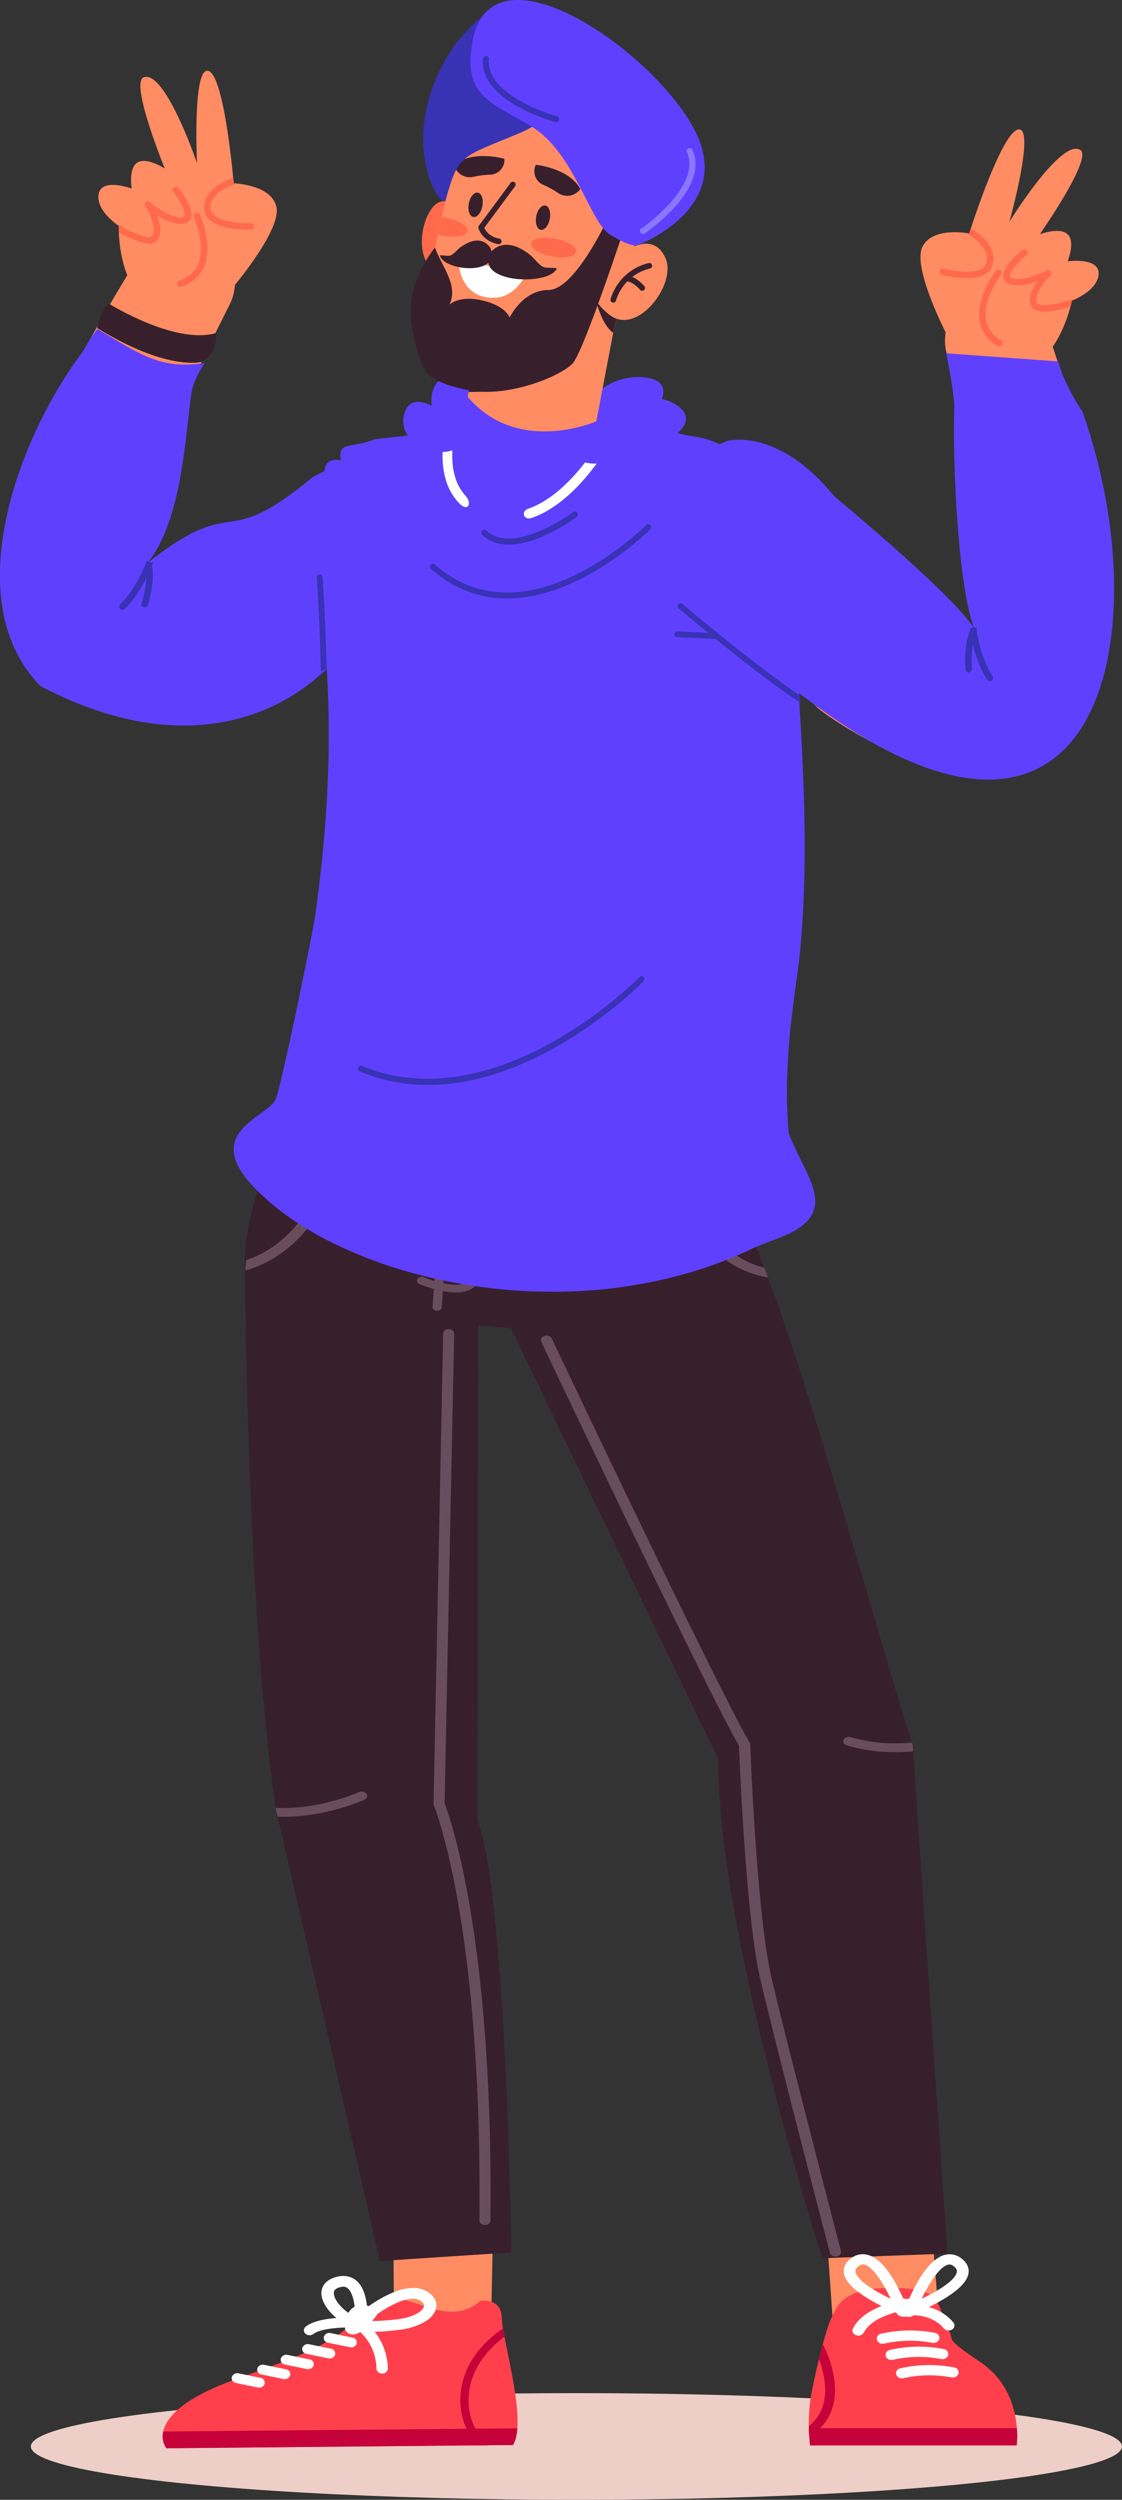 <svg xmlns="http://www.w3.org/2000/svg" viewBox="0 0 691.33 1539.6"><rect x="0" y="0" width="691.33" height="1539.6" fill="#333333" stroke="none"/><defs><style>.cls-1{fill:#edcfc7;}.cls-2{fill:#ff8c62;}.cls-3{fill:#37202c;}.cls-4{fill:#6a4d5d;}.cls-5{fill:#ff404c;}.cls-6{fill:#c5023a;}.cls-7{fill:#fff;}.cls-8{fill:#ff6a4c;}.cls-9{fill:#6040ff;}.cls-10{fill:#3832b5;}.cls-11{fill:#8878ff;}</style></defs><g id="Layer_2" data-name="Layer 2"><g id="Layer_1-2" data-name="Layer 1"><ellipse class="cls-1" cx="355.17" cy="1506.75" rx="336.16" ry="32.84"/><polygon class="cls-2" points="574.25 1374.73 578.78 1430.09 513.24 1431.16 509.63 1379.23 574.25 1374.73"/><path class="cls-3" d="M310.82,809.78l3.93,8.16L442.5,1083.35c0,109.66,64.25,307.47,64.25,307.47l77-2.83-21.12-309.3-.29-4.25c-.13-.38-.25-.76-.38-1.15-19.75-60.93-60.83-213.12-88.79-286.52-.79-2.07-1.54-4.07-2.28-6-4.45-11.68-7.88-20.65-9.93-26l-2.16-5.62L437.2,758,431,760.53Z"/><path class="cls-4" d="M521.77,1074.93a102.84,102.84,0,0,0,30.06,4.2c3.8,0,7.43-.18,10.79-.44l-.29-4.25c-.13-.38-.25-.76-.38-1.15-3.2.26-6.66.42-10.28.42a93.63,93.63,0,0,1-27.33-3.77,3.88,3.88,0,0,0-4.52,1.5C519.11,1072.82,520,1074.38,521.77,1074.93Z"/><path class="cls-5" d="M498.39,1494.21q0,.66,0,1.29c0,2,.14,3.72.24,5.23.23,3.32.51,5.37.51,5.37H626.41a52.4,52.4,0,0,0,.14-10.6c-.83-11.28-5.15-29.08-22.72-40.85-24.06-16.13-14.77-12.76-19.7-20.11-.56-.82-4.89-13.31-5.35-14.17-4.13-7.63-7.94-11.24-30.74-11.24-30.24,0-32.9,12.72-36.13,19.42-1.33,2.78-3.15,8.62-5,15.57-.76,2.79-1.52,5.77-2.27,8.8-1.86,7.6-3.61,15.54-4.79,21.88A100,100,0,0,0,498.39,1494.21Z"/><path class="cls-6" d="M498.39,1494.21q0,.66,0,1.29c0,2,.14,3.72.24,5.23a31.88,31.88,0,0,0,13.22-14.86c7.87-18.59-4.24-40.91-4.74-41.85l-.26.1c-.76,2.79-1.52,5.77-2.27,8.8,2.86,7.59,6.17,20.36,1.58,31.16A25.75,25.75,0,0,1,498.39,1494.21Z"/><path class="cls-6" d="M498.42,1495.5c.17,6.28.75,10.6.75,10.6H626.41a52.4,52.4,0,0,0,.14-10.6Z"/><path class="cls-7" d="M557.89,1422.84a2.84,2.84,0,0,0,.44,1,3.35,3.35,0,0,0,.67.69,4,4,0,0,0,2.43.79,3.85,3.85,0,0,0,1.48-.28l1.19-.47c1.69-.69,4.62-1.93,8.1-3.62,1.67-.8,3.47-1.72,5.3-2.72.1,0,.19-.1.29-.15,8.52-4.66,17.7-11.08,18.91-17.67.45-2.39.11-5.92-4-9.2a11.8,11.8,0,0,0-9-2.73,11.32,11.32,0,0,0-1.26.23,14.18,14.18,0,0,0-4.24,1.79,20.1,20.1,0,0,0-2.43,1.73c-5.25,4.28-9.68,11.51-12.83,17.77-1,2.07-1.93,4-2.68,5.74-.16.36-.3.71-.46,1-.51,1.23-.94,2.31-1.26,3.15l-.13.3c-.14.39-.27.72-.36,1A2.66,2.66,0,0,0,557.89,1422.84Zm10.07-7.09c.64-1.34,1.3-2.71,2-4a74,74,0,0,1,6.45-10.43c2.66-3.48,5.35-6,7.79-6.54a4.27,4.27,0,0,1,.83-.11,4.41,4.41,0,0,1,2.72,1.16c1.9,1.51,2,2.7,1.79,3.57-.64,3.47-5.91,7.68-12.35,11.49-1.39.83-2.82,1.63-4.27,2.39C571.27,1414.12,569.6,1415,568,1415.75Z"/><path class="cls-7" d="M520,1400.36c.73,3.92,4.29,7.79,8.83,11.26a91.84,91.84,0,0,0,14.43,8.67c3.49,1.75,6.58,3.09,8.56,3.9l.48.21,1.49.59a3.88,3.88,0,0,0,1.5.28,1.71,1.71,0,0,0,.39,0,3.8,3.8,0,0,0,2-.76,2.9,2.9,0,0,0,.67-.69,2.8,2.8,0,0,0,.48-1.09,2.77,2.77,0,0,0-.11-1.53c-.1-.27-.22-.6-.37-1a1.92,1.92,0,0,0-.11-.27c-.33-.89-.79-2-1.32-3.3h0c-.14-.35-.3-.71-.46-1.07-.83-1.89-1.83-4-3-6.33-3.17-6.17-7.54-13.11-12.67-17.22a16.48,16.48,0,0,0-6.45-3.33,11.78,11.78,0,0,0-10.33,2.5,12,12,0,0,0-1.7,1.6A8.62,8.62,0,0,0,520,1400.36Zm8.94-4.58a4.5,4.5,0,0,1,2.74-1.16,4.27,4.27,0,0,1,.83.11c4,.93,8.84,7.22,12.87,14.44,1.21,2.14,2.34,4.38,3.36,6.58a110.51,110.51,0,0,1-11.05-6c-5.58-3.51-9.93-7.24-10.52-10.38C527,1398.48,527,1397.29,528.89,1395.78Z"/><path class="cls-7" d="M558.44,1416.08s5.93-2.42,6.39,4.62c.37,5.71-4.32,6.94-6.23,6,0,0-4,1-6.05-1.75S551.87,1413.26,558.44,1416.08Z"/><path class="cls-7" d="M584.47,1435.33a4,4,0,0,0,2.17-.62,2.9,2.9,0,0,0,.74-4.41c-11.46-13.32-29.08-10.42-29.83-10.29a3.19,3.19,0,0,0-2.84,3.7,3.65,3.65,0,0,0,4.26,2.47c.6-.1,13.94-2.17,22.59,7.88A3.82,3.82,0,0,0,584.47,1435.33Z"/><path class="cls-7" d="M528.87,1438.5a3.7,3.7,0,0,0,3.31-1.84c5.88-11.21,26.41-13.93,26.61-14a3.25,3.25,0,0,0,3.07-3.56,3.58,3.58,0,0,0-4.12-2.66c-1,.12-24.67,3.27-32.17,17.57a3,3,0,0,0,1.81,4.17A4.06,4.06,0,0,0,528.87,1438.5Z"/><path class="cls-7" d="M543.84,1443.52a4,4,0,0,0,.91-.1,72.51,72.51,0,0,1,29.5-.53,3.72,3.72,0,0,0,4.47-2.19,3.12,3.12,0,0,0-2.53-3.87,80.11,80.11,0,0,0-33.26.5,3.13,3.13,0,0,0-2.6,3.83A3.59,3.59,0,0,0,543.84,1443.52Z"/><path class="cls-7" d="M549.28,1453.49a4,4,0,0,0,.91-.1,73.14,73.14,0,0,1,29.51-.53,3.73,3.73,0,0,0,4.46-2.2,3.11,3.11,0,0,0-2.53-3.86,80.05,80.05,0,0,0-33.25.5,3.14,3.14,0,0,0-2.61,3.83A3.59,3.59,0,0,0,549.28,1453.49Z"/><path class="cls-7" d="M555.68,1464.82a4.09,4.09,0,0,0,.91-.1,73.08,73.08,0,0,1,29.5-.53,3.71,3.71,0,0,0,4.46-2.2,3.11,3.11,0,0,0-2.53-3.86,80.05,80.05,0,0,0-33.25.5,3.12,3.12,0,0,0-2.6,3.83A3.57,3.57,0,0,0,555.68,1464.82Z"/><path class="cls-4" d="M514.79,1389.74a4,4,0,0,0,.69,0c1.89-.29,3.11-1.71,2.73-3.16-.34-1.29-33.77-129.44-42.93-168.85-9.13-39.24-13-142.22-13-143.25a2.08,2.08,0,0,0-.3-1c-21.7-37.46-121-247-122-249.12a3.84,3.84,0,0,0-4.46-1.6c-1.8.51-2.73,2-2.07,3.45,1,2.1,99.53,210.07,121.89,249,.31,8.12,4.21,105.37,13.08,143.52,9.18,39.47,42.63,167.67,43,169A3.38,3.38,0,0,0,514.79,1389.74Z"/><polygon class="cls-2" points="303.76 1374.73 302.61 1430.18 242.75 1431.16 242.41 1379 303.76 1374.73"/><path class="cls-5" d="M102.48,1507.88l213.6-2c1.56-2.51,2.38-6.07,2.68-10.31,1.14-15.68-4.92-40.63-7.94-56.37-.37-1.84-.68-3.55-.93-5.11a46.54,46.54,0,0,1-.71-6.43c-.16-12.86-13.27-10.54-13.27-10.54-21.39,18.58-46.2-8.75-60.38.42,0,0-6.11,3.88-22.91,17.27s-45.52,22.39-70,31.52c-31.56,11.78-40.41,23.34-42.07,31.27A13,13,0,0,0,102.48,1507.88Z"/><path class="cls-6" d="M102.48,1507.88l213.6-2c1.56-2.51,2.38-6.07,2.68-10.31l-218.17,2A13,13,0,0,0,102.48,1507.88Z"/><path class="cls-7" d="M232.43,1425.44s-3.91-8-12.36-5.39-7.44,14.77-7.44,14.77S217.85,1445.79,232.43,1425.44Z"/><path class="cls-7" d="M235.5,1461.83a3.29,3.29,0,0,0,3.48-3.08,37.37,37.37,0,0,0-14.19-28.64,3.88,3.88,0,0,0-4.95.4,2.78,2.78,0,0,0,.45,4.29,31.37,31.37,0,0,1,11.65,24A3.32,3.32,0,0,0,235.5,1461.83Z"/><path class="cls-7" d="M190.81,1438.26a3.81,3.81,0,0,0,2.33-.79c4.43-3.48,17.54-4.24,24.77-3.91a3.37,3.37,0,0,0,3.7-2.88,3.25,3.25,0,0,0-3.33-3.21c-2.21-.11-21.85-.83-29.87,5.48a2.78,2.78,0,0,0-.25,4.31A3.81,3.81,0,0,0,190.81,1438.26Z"/><path class="cls-7" d="M221.64,1427.74l1.81,1.55h-.19l0,.17v0l-1.38,6.3.79.11h0a59.37,59.37,0,0,0,6.77.26l1.4,0a150.58,150.58,0,0,0,15.6-1.27,41.51,41.51,0,0,0,13.67-4,23.91,23.91,0,0,0,3.08-1.85,14.1,14.1,0,0,0,5.1-6c.06-.19.14-.39.19-.58,1.07-3.33,0-6.69-2.88-9.3a16.19,16.19,0,0,0-11.09-4,1.37,1.37,0,0,0-.27,0,32.76,32.76,0,0,0-11.59,2.58c-.38.14-.75.29-1.13.46a79.52,79.52,0,0,0-14.28,8.18c-.36.26-.73.51-1.08.77-1.78,1.3-3.27,2.48-4.38,3.37s-1.66,1.4-2,1.66Zm7.66,1.78c-1,0-1.82,0-2.55,0,1.48-1.22,3.41-2.69,5.61-4.21v0a85.47,85.47,0,0,1,8.86-5.43c.48-.25,1-.49,1.45-.72a39.34,39.34,0,0,1,6.64-2.59,18.79,18.79,0,0,1,5-.79h.17a8,8,0,0,1,5.64,2,2.73,2.73,0,0,1,1.12,2.56,5.41,5.41,0,0,1-.18.58c-1.11,2.85-6.4,6.25-15.71,7.43-.89.11-1.75.23-2.58.32l-1.83.2C235.93,1429.32,232.11,1429.5,229.3,1429.52Z"/><path class="cls-7" d="M216,1432.91l3.19-6c-7.06-2.82-13.87-10.35-13.49-14.93.09-1.11.62-2.49,3.92-3.35,2.3-.59,3.44-.11,4.17.37,3.71,2.44,5,10.78,4.89,15.47l7.63.1c0-1.58.06-15.6-7.9-20.83-2.13-1.41-5.76-2.79-11-1.45-7.64,2-9.14,6.63-9.35,9.22C197.37,1419.64,207,1429.31,216,1432.91Z"/><path class="cls-6" d="M294.29,1506.1l6.34-.06a37.68,37.68,0,0,1-11.85-29.55c.81-18.31,13.32-30.77,22-37.28-.37-1.84-.68-3.55-.93-5.11-9.41,6.38-25.22,20.28-26.19,42.21A41.07,41.07,0,0,0,294.29,1506.1Z"/><path class="cls-7" d="M216.38,1445.71a3.43,3.43,0,0,0,3.38-2.35,3.06,3.06,0,0,0-2.61-3.67l-13.38-2.75a3.56,3.56,0,0,0-4.23,2.27,3.06,3.06,0,0,0,2.61,3.67l13.38,2.75A3.5,3.5,0,0,0,216.38,1445.71Z"/><path class="cls-7" d="M203.12,1452.56a3.43,3.43,0,0,0,3.38-2.35,3.06,3.06,0,0,0-2.61-3.67l-13.38-2.75a3.58,3.58,0,0,0-4.24,2.27,3.07,3.07,0,0,0,2.62,3.67l13.38,2.75A3.5,3.5,0,0,0,203.12,1452.56Z"/><path class="cls-7" d="M189.86,1459.15a3.44,3.44,0,0,0,3.38-2.35,3.06,3.06,0,0,0-2.61-3.67l-13.38-2.75a3.58,3.58,0,0,0-4.24,2.27,3.06,3.06,0,0,0,2.62,3.67l13.37,2.75A4.24,4.24,0,0,0,189.86,1459.15Z"/><path class="cls-7" d="M175.38,1465.27a3.47,3.47,0,0,0,3.39-2.35,3.08,3.08,0,0,0-2.62-3.68l-13.38-2.75a3.57,3.57,0,0,0-4.23,2.27,3.05,3.05,0,0,0,2.61,3.67l13.38,2.75A4.17,4.17,0,0,0,175.38,1465.27Z"/><path class="cls-7" d="M159.67,1470.51a3.44,3.44,0,0,0,3.38-2.35,3.06,3.06,0,0,0-2.61-3.67l-13.38-2.75a3.58,3.58,0,0,0-4.24,2.27,3.06,3.06,0,0,0,2.62,3.67l13.37,2.75A4.17,4.17,0,0,0,159.67,1470.51Z"/><path class="cls-3" d="M157.25,788.65c24.49,12.61,80.27,22.88,136.74,27.75C366.78,822.68,440.74,820,450.3,802a69.21,69.21,0,0,0,3-6.39,1.18,1.18,0,0,1,.07-.2q1-2.45,1.8-5c1-3.08,1.83-6.27,2.54-9.53.42-1.9.8-3.83,1.13-5.77,5.13-29.92.63-62.8.63-62.8l-276.2-44.72S156,728.33,151.67,764.15c-.23,2-.39,3.86-.48,5.66C150.72,779.18,152.35,786.13,157.25,788.65Z"/><path class="cls-3" d="M150.81,774.2c0,1.68,0,3.32.06,5,0,3.91.09,7.82.14,11.71q0,3,.1,6c0,.29,0,.56,0,.82,0,1.86,0,3.71.07,5.55,1.87,120.69,7.37,231,18.63,310.13v0l1.25,5.42,63,273.71,81.08-5.29s-2.95-216.72-20.79-266.18l.32-303.36,0-43.67L185.44,783l-6.81-1.72-4-1-6.67-1.68Z"/><path class="cls-4" d="M169.82,1113.43v0l1.25,5.42c1.26,0,2.52.07,3.76.07,26.39,0,48.55-10,49.72-10.52,1.66-.76,2.2-2.4,1.22-3.67a4.1,4.1,0,0,0-4.77-.94C220.61,1104,196.47,1114.82,169.82,1113.43Z"/><path class="cls-4" d="M299.18,1370.33l-.42,0c-1.87,0-3.37-1.19-3.36-2.64,1.89-182.72-27.79-255.13-28.09-255.84a2.08,2.08,0,0,1-.17-.85l5.93-289.82c0-1.45,1.57-2.6,3.44-2.57s3.36,1.21,3.33,2.65l-5.91,289.4c2.48,6.32,30.07,80.67,28.25,257.08C302.16,1369.09,300.86,1370.18,299.18,1370.33Z"/><path class="cls-4" d="M151.19,782.48a7.31,7.31,0,0,0,.75-.19,70,70,0,0,0,14.42-6.07q1.83-1,3.57-2.13a77.4,77.4,0,0,0,12-9.38c22.35-21.26,29-51.28,29.35-52.8a3,3,0,0,0-2.7-3.42,3.39,3.39,0,0,0-4,2.34c-.08.37-6.9,31.07-29.21,51.28a69,69,0,0,1-10.91,8.15c-.58.35-1.17.69-1.77,1a64.72,64.72,0,0,1-11,4.83C151.44,778.32,151.28,780.45,151.19,782.48Z"/><path class="cls-4" d="M266.53,805.06c-.08,1.15,1.12,2.14,2.66,2.21h0c1.56.06,2.88-.84,3-2,.49-7.88,1.1-15.95,1.75-24,.12-1.41.23-2.83.36-4.25,2.22-26.34,5-52.2,7.17-70.45.17-1.48.34-2.91.5-4.29l1.27-10.56-5.59-.7c-.37,3-.8,6.59-1.28,10.64-.16,1.38-.33,2.81-.5,4.28-2.11,18.1-4.91,43.73-7.13,69.91-.13,1.44-.25,2.9-.37,4.34C267.67,788.53,267,796.9,266.53,805.06Z"/><path class="cls-4" d="M258.48,790.86a81.08,81.08,0,0,0,9.87,3.27c1.75.47,3.64.89,5.57,1.22a46.11,46.11,0,0,0,5.35.61,22.31,22.31,0,0,0,9.47-1.29,10.32,10.32,0,0,0,6.43-7.48c2.05-9.13,6.36-46.84,9.27-73.51.18-1.64.35-3.24.52-4.79.46-4.27.87-8.15,1.22-11.44l-5.62-.61c-.35,3.31-.76,7.24-1.23,11.56-.17,1.55-.35,3.15-.52,4.8-2.91,26.6-7.2,64.25-9.19,73.1a5.4,5.4,0,0,1-3.41,4.13c-3,1.24-7.47,1-11.93.14-1.9-.36-3.79-.82-5.56-1.31a74.45,74.45,0,0,1-7.75-2.64,3.09,3.09,0,0,0-3.78,1.07A2.21,2.21,0,0,0,258.48,790.86Z"/><path class="cls-4" d="M415.16,732.8A103.64,103.64,0,0,0,431,760.53c6.52,8.14,15.23,16.24,26.42,21.42,1.29.6,2.62,1.16,4,1.68a58.91,58.91,0,0,0,11.77,3.14c-.78-2.07-1.54-4.06-2.27-6a49.85,49.85,0,0,1-6.44-2,54.69,54.69,0,0,1-5.86-2.65A69.33,69.33,0,0,1,437.2,758a101.7,101.7,0,0,1-15.3-26.6c-.51-1.42-2.42-2.28-4.27-1.89S414.67,731.38,415.16,732.8Z"/><path class="cls-2" d="M5.18,369.59c.22,1.46.45,2.92.7,4.36L6.07,375l.26,1.15.53,2.29.58,2.3c.2.77.37,1.51.65,2.33.51,1.6,1.05,3.2,1.62,4.78s1.29,3.25,2,4.88,1.43,3.23,2.39,4.89,1.86,3.28,2.85,4.9,2.21,3.22,3.38,4.79a73.75,73.75,0,0,0,17.28,16.31,80.29,80.29,0,0,0,19.7,9.49c1.59.5,3.25,1,4.79,1.42s3.09.76,4.65,1.11c3,.58,6,1.13,8.85,1.42s5.61.51,8.37.68,5.33.15,7.85.07,5-.19,7.47-.33,4.82-.39,7.1-.69c4.67-.54,9.11-1.27,13.44-2.11a231,231,0,0,0,24.74-6.32c4-1.25,7.87-2.58,11.77-4,1.95-.72,3.89-1.46,5.87-2.25l3-1.22,1.59-.68.84-.36,1.16-.53a45.42,45.42,0,0,0-40-81.58h0l-.09.06-.31.17-.74.4-1.68.87c-1.15.58-2.36,1.17-3.58,1.74-2.44,1.14-4.94,2.24-7.44,3.28a143.89,143.89,0,0,1-14.65,5.19c-2.34.68-4.62,1.28-6.72,1.73-1.1.26-2.07.41-3.09.62s-1.92.32-2.76.4a3.47,3.47,0,0,1-.45.06c-.57.08-1.09.12-1.61.18l-.36,0c-.48,0-1,.06-1.45.09,0-.15,0-.29,0-.45,0-.53-.1-1.09-.13-1.69-.07-1.37-.09-2.88,0-4.46a115.77,115.77,0,0,1,1.62-15.23,258,258,0,0,1,9-34.69c3.88-11.91,8.45-24,13.41-36S118,236,123.65,224s11.58-24,17.61-35.93l.17-.32a31.67,31.67,0,0,0-55.25-30.86c-7.35,11.93-14.67,23.92-21.68,36.2S50.56,217.76,44,230.57s-12.85,25.88-18.63,39.59a332.72,332.72,0,0,0-15.27,43.73,197.63,197.63,0,0,0-4.93,25.28A117.33,117.33,0,0,0,5.18,369.59Z"/><path class="cls-2" d="M128.74,337.83l.09,0h0A.37.37,0,0,0,128.74,337.83Z"/><path class="cls-3" d="M67,187s41.09,25.63,66.25,18.08c0,0,1.56,12.59-9.5,17.9,0,0-21.07,5.48-63.9-20.95C59.82,202.06,62.54,190.1,67,187Z"/><path class="cls-2" d="M143.76,176.68s-25.47,22.92-48.69,12.08C76.32,180,73.6,153.07,73.24,143c-.09-2.4,0-3.83,0-3.83a33.76,33.76,0,0,1-3-2.24c-4-3.33-10.66-10-9.48-17.31,1.69-10.42,20.38-3.48,20.38-3.48S79,103.34,84.8,100s16.72,3.79,16.72,3.79-21.58-52.88-13-56.14c13-4.9,32.4,51.42,32.85,52.7-.06-1.39-2.72-60.21,7.15-56.63,8.62,3.12,13.89,52.46,15.16,65.87.21,2.12.31,3.34.31,3.34s.7,0,1.89.13c5.62.48,22.11,2.92,24.48,14.64C173.28,141.81,143.76,176.68,143.76,176.68Z"/><path class="cls-8" d="M117.66,134.31a5.13,5.13,0,0,1-3.8,3.34c-5.11,1.3-11.89-1.93-17-5.11,1.75,4.62,2.51,9.61,1.32,13.07a6.15,6.15,0,0,1-4.36,4.22,11.71,11.71,0,0,1-5.3-.22c-5.06-1.15-11.27-4.31-15.3-6.57-.09-2.4,0-3.83,0-3.83a33.76,33.76,0,0,1-3-2.24,2,2,0,0,1,1,.31c6.24,3.91,17.62,9.75,21.6,8.72a2.26,2.26,0,0,0,1.6-1.68c1.31-3.8-1.1-12.15-5-17.17a2,2,0,0,1,2.83-2.72c3.75,3.12,14.76,10.87,20.54,9.39.84-.22,1-.59,1-.79.93-2.73-3.64-10.42-7-14.77a2,2,0,0,1,.34-2.77,2,2,0,0,1,2.78.35C111.64,117.92,119.61,128.56,117.66,134.31Z"/><path class="cls-8" d="M155,141.38a64.91,64.91,0,0,1-15.58-1.31c-4.08-.92-8.05-2.46-10.64-5a9.91,9.91,0,0,1-3-7.63c.37-10.49,11.43-15.71,18-17.89.21,2.12.31,3.34.31,3.34s.7,0,1.89.13c-5.52,1.7-15.94,6.06-16.24,14.56a6,6,0,0,0,1.88,4.67c5,4.93,18.47,5.43,23.25,5.2a2,2,0,0,1,.19,3.94Z"/><path class="cls-8" d="M110.49,176.63a2,2,0,0,1-.15-3.81c5.61-1.76,9.51-5,11.6-9.67,5.35-11.94-2.39-29.37-2.47-29.54a2,2,0,0,1,3.61-1.63c.35.78,8.54,19.24,2.47,32.79-2.57,5.73-7.29,9.71-14,11.82A1.91,1.91,0,0,1,110.49,176.63Z"/><path class="cls-9" d="M126,223.6c-27,4-39-5-66-21a106.37,106.37,0,0,0-9,14c-40,53-77.4,153.76-26,206,86,45,146,19,176.23-10.66,25.6-12.12,52-25.56,62.87-34.13,27.82-21.91,39.6-71.61-5.69-103.15,0,0-15.6-7-65.91,19.29-56.41,47-45.5,8.65-101.5,52.65,21.61-27,23.16-79.66,27-105C119.17,234.1,126,223.6,126,223.6Z"/><path class="cls-10" d="M74,375a2,2,0,0,0,2.8.06c5.74-5.52,10.16-12.58,13.4-19.1,1.33-2.7,2.46-5.29,3.42-7.65.27-.67.52-1.33.75-2-.57.08-1.09.12-1.61.18a2,2,0,0,0-1.7-.37l-.15.05c0-.53-.1-1.09-.13-1.69-2.94,7.84-8.41,19.68-16.73,27.66A2,2,0,0,0,74,375Z"/><path class="cls-10" d="M88.55,374a1.87,1.87,0,0,0,.62.1,2,2,0,0,0,1.88-1.36c.2-.59,4.66-14.23,2.52-24.45,0-.23-.09-.46-.15-.68A2,2,0,0,0,91,346.13l-.15.05a2,2,0,0,0-1.31,2.35,27.11,27.11,0,0,1,.6,7.4,65.75,65.75,0,0,1-2.87,15.55A2,2,0,0,0,88.55,374Z"/><path class="cls-9" d="M162.22,736.8c.08.06.14.14.22.21a154.84,154.84,0,0,0,19.41,15.21l.68.45q3.45,2.3,7.08,4.45,2.91,1.78,5.94,3.44c1,.6,2.12,1.18,3.19,1.75,2,1.08,4.09,2.15,6.2,3.19a278,278,0,0,0,55.54,20.17c1.84.48,3.68.92,5.56,1.34,1.34.32,2.7.62,4,.92,1.85.42,3.71.8,5.59,1.17,2.22.46,4.47.87,6.71,1.27,1.85.35,3.7.65,5.58,1,1.15.19,2.29.36,3.44.52q2.79.43,5.61.8a330,330,0,0,0,57.33,2.6c2.64-.12,5.31-.26,8-.45,4.06-.27,8.14-.62,12.2-1.07,2.61-.27,5.23-.59,7.84-1l1.24-.16.5-.07c2.15-.3,4.27-.62,6.4-1a281.11,281.11,0,0,0,34.12-7.7c1.11-.31,2.23-.65,3.34-1,2.28-.68,4.56-1.42,6.82-2.18q9.5-3.18,18.74-7.14c1.61-.67,3.22-1.39,4.81-2.09,1-.44,1.93-.87,2.89-1.32s2-1,3-1.47c.18-.08,12.6-5,12.77-5.08,43.64-15.3,20-36.57,9-65.63-4.14-45.37,4.69-89.28,6.7-109.16q1-10.15,1.69-20.32c1.21-18.45,1.6-37,1.42-55.8-.14-14.47-.62-29.11-1.31-44.06-.09-1.86-.17-3.72-.27-5.6q-.5-10.29-1.13-20.75c-.09-1.59-.19-3.19-.28-4.8,0-.36,0-.75-.07-1.13s0-.57,0-.86c-.33-5.46-.66-11-1-16.54q-.88-14.07-1.85-28.63c-.33-5.29-.68-10.63-1-16-2.15-34.05-9.38-60.87-21.45-79a69.69,69.69,0,0,0-10.05-12,56.07,56.07,0,0,0-8.41-6.58A52.46,52.46,0,0,0,428.63,269a154.79,154.79,0,0,1-18.56-4.1c-1-.28-2.06-.59-3.06-.9-3.17-1-6.13-2-8.92-3.1-3.24-1.24-6.2-2.53-8.89-3.8-.43-.19-.85-.4-1.26-.59-.74-.37-1.44-.7-2.14-1.07l-.09-.05c-1.9-1-3.67-1.93-5.28-2.83A118.33,118.33,0,0,1,370,246c-1.49-1.07-2.25-1.69-2.25-1.69h-79.7c-.64.91-1.26,1.78-1.91,2.63l-.13.17c-1,1.34-2.1,2.6-3.2,3.8a57.32,57.32,0,0,1-6.5,6,62.14,62.14,0,0,1-9.12,6c-1.31.73-2.63,1.4-4,2-1,.51-2.07,1-3.12,1.43s-2.17.91-3.28,1.34c-2.6,1-5.24,0-7.89.83,0,0-17.87,2-17.9,2-15,6-23,1-21,13-12-2-9.28,7.91-10.89,10h0a40.43,40.43,0,0,0-7.1,16.68,39.07,39.07,0,0,0-.69,6.36c-.59,17.65,6.93,47,10,95.24,1,15.66,1.51,33.33,1.13,53.25-.1,5.06-.24,10.26-.48,15.6-.05,1.59-.13,3.2-.2,4.81-.15,3.3-.34,6.64-.55,10.05v0c-.2,3.41-.44,6.88-.7,10.4-.48,6.57-1.08,13.36-1.77,20.3q-.9,9.15-2.07,18.79Q195.47,555,194,565.37c-1.16,8.06-19.64,99.23-23.95,111.23S119,697.6,162.22,736.8Z"/><path class="cls-10" d="M195.22,355.65c0,.32.81,12.2,1.53,28.58,0,.13,0,.27,0,.39.39,8.76.74,18.78.93,29,1.19-.56,2.37-1.11,3.57-1.69-.19-9.57-.53-18.9-.88-27.12v0c-.09-2.07-.19-4.05-.29-6-.62-13.06-1.24-22.29-1.33-23.44a1.75,1.75,0,0,0-1.3-1.57,1.48,1.48,0,0,0-.6-.07A1.75,1.75,0,0,0,195.22,355.65Z"/><path class="cls-7" d="M286.68,305.15A27.18,27.18,0,0,1,283,300c-10-18.14.42-45.64.53-45.92a3,3,0,0,0-5.57-2.15c-.47,1.23-11.52,30.4-.19,51a33,33,0,0,0,5.35,7.21C288.35,315.41,291.14,310,286.68,305.15Z"/><path class="cls-7" d="M385.5,248.65a3,3,0,0,0-3.94,1.52c-.27.61-23.28,51.68-56.06,63.15-4.77,1.67-2.73,7.34,2,5.71,35.12-12.15,58.39-63.82,59.56-66.45A3,3,0,0,0,385.5,248.65Z"/><path class="cls-10" d="M312.52,368.58c13.49,0,28-3.66,43-10.89,25.89-12.43,44.88-31.42,45.07-31.61a2,2,0,0,0,.09-2.66,1.63,1.63,0,0,0-2.44-.09c-.19.18-18.82,18.8-44.2,31-33.74,16.17-62.76,13.88-86.28-6.81a1.63,1.63,0,0,0-2.43.28,2,2,0,0,0,.26,2.64c13.55,11.92,29.13,18,46.31,18.18Z"/><path class="cls-10" d="M313.48,335.44c18.78,0,40.62-16.16,41.83-17.06a2,2,0,0,0,.44-2.61,1.64,1.64,0,0,0-2.4-.48c-.37.28-36.88,27.27-53.87,11.36a1.64,1.64,0,0,0-2.44.2,2,2,0,0,0,.18,2.65C301.81,333.8,307.49,335.44,313.48,335.44Z"/><path class="cls-10" d="M263.72,668.22a125,125,0,0,0,21.56-1.91c18.05-3.13,36.91-10.12,56.05-20.78a269.16,269.16,0,0,0,55.22-41.11,2,2,0,0,0,.07-2.65,1.63,1.63,0,0,0-2.44-.08,265.63,265.63,0,0,1-54.5,40.54c-29.5,16.4-73.7,32.17-116.79,14.17a1.7,1.7,0,0,0-2.24,1.08,1.93,1.93,0,0,0,1,2.42A108.21,108.21,0,0,0,263.72,668.22Z"/><path class="cls-2" d="M505.24,437.19l1,.76.75.55,1.4,1,2.66,1.86c1.76,1.21,3.5,2.37,5.24,3.49,3.49,2.26,7,4.42,10.6,6.51A231.26,231.26,0,0,0,549.62,463c4,1.78,8.22,3.47,12.64,5,2.17.8,4.51,1.52,6.78,2.25s4.69,1.38,7.22,2,5.07,1.14,7.66,1.66,5.39.9,8.32,1.18,5.9.48,9,.57c1.59,0,3.18,0,4.77-.05s3.33-.2,5-.33a80.42,80.42,0,0,0,21.32-4.89,74,74,0,0,0,20.46-12.09c1.48-1.28,3-2.59,4.36-3.92s2.59-2.75,3.85-4.15,2.32-2.81,3.42-4.24,2.19-2.91,3-4.31,1.78-2.86,2.63-4.31c.46-.74.79-1.43,1.16-2.13l1.06-2.11,1-2.12.51-1.06.43-1c.56-1.35,1.1-2.72,1.64-4.08a117,117,0,0,0,6.71-29.68,192.15,192.15,0,0,0,.8-25.75,334.89,334.89,0,0,0-5.22-46c-2.62-14.65-5.85-28.81-9.42-42.74s-7.52-27.58-11.68-41.08-8.61-26.84-13.13-40.1a31.67,31.67,0,0,0-60.74,17.74l.12.48c3.23,13,6.44,26,9.23,38.94s5.44,25.9,7.57,38.75,4,25.61,5.11,38.08a259.55,259.55,0,0,1,1.09,35.81,114.28,114.28,0,0,1-1.8,15.21c-.3,1.56-.65,3-1,4.35-.15.57-.32,1.11-.49,1.61,0,.15-.09.29-.14.43-.42-.12-.93-.29-1.39-.41l-.33-.11c-.5-.17-1-.32-1.54-.53-.14,0-.28-.1-.43-.16-.8-.26-1.72-.68-2.61-1s-1.85-.79-2.86-1.29c-2-.89-4.06-2-6.18-3.16a147.89,147.89,0,0,1-13.15-8.31c-2.2-1.55-4.39-3.18-6.52-4.84-1.06-.83-2.11-1.66-3.1-2.49l-1.44-1.21-.64-.55-.27-.25-.07-.08,0,0a45.43,45.43,0,0,0-57,70.72Z"/><path class="cls-2" d="M583.36,206.06s19.77,28,44.82,22.56c20.22-4.4,28.83-30.06,31.4-39.77.61-2.32.88-3.72.88-3.72s1.41-.52,3.41-1.52c4.68-2.36,12.6-7.4,13.06-14.79.67-10.54-19.1-7.91-19.1-7.91s4.94-12,0-16.64-17.14,0-17.14,0,32.73-46.79,25-51.88c-11.56-7.65-43,43-43.69,44.13.37-1.34,16-58.12,5.55-56.81-9.09,1.13-25.14,48.08-29.35,60.88-.67,2-1,3.19-1,3.19s-.69-.13-1.87-.29c-5.59-.77-22.22-2-27.12,8.86C562.28,165.53,583.36,206.06,583.36,206.06Z"/><path class="cls-8" d="M618.18,170.52a5.12,5.12,0,0,0,3,4.09c4.69,2.4,12,.75,17.69-1.22-2.73,4.12-4.57,8.81-4.18,12.45a6.18,6.18,0,0,0,3.32,5.08,11.74,11.74,0,0,0,5.22,1c5.19,0,11.94-1.71,16.38-3,.61-2.32.88-3.72.88-3.72s1.41-.52,3.41-1.52a2,2,0,0,0-1.1.07c-6.95,2.43-19.34,5.6-23,3.72a2.27,2.27,0,0,1-1.2-2c-.43-4,3.77-11.6,8.64-15.64a2,2,0,0,0-2.15-3.28c-4.35,2.21-16.8,7.34-22.11,4.61-.77-.39-.82-.79-.84-1-.31-2.86,5.85-9.36,10.11-12.84a2,2,0,1,0-2.51-3.06C627.68,155.86,617.55,164.48,618.18,170.52Z"/><path class="cls-8" d="M580.2,169.16a65.73,65.73,0,0,0,15.48,2.16c4.18,0,8.4-.62,11.48-2.54a9.85,9.85,0,0,0,4.67-6.76c2-10.31-7.67-17.85-13.59-21.43-.67,2-1,3.19-1,3.19s-.69-.13-1.87-.29c5,2.88,14.21,9.44,12.61,17.79a5.92,5.92,0,0,1-2.86,4.14c-6,3.71-19.22,1.21-23.82-.07a2,2,0,0,0-1.06,3.81Z"/><path class="cls-8" d="M615.82,213.38a2,2,0,0,0,1-3.69c-5.08-3-8.17-7-9.18-12-2.58-12.82,8.83-28.11,8.94-28.26a2,2,0,1,0-3.15-2.38c-.52.68-12.59,16.87-9.66,31.42,1.24,6.16,5,11.09,11.07,14.64A2,2,0,0,0,615.82,213.38Z"/><path class="cls-9" d="M448,271.6s31-9,65.94,33.94C523.82,313.91,586,365.6,600,386.6c-10.36-29.6-13-106.38-12-134,.36-9.71-5-35-5-35l69,5s3,13,15,31c48,135,13,316-171,176-23.95-16.31-48.42-27.38-74.55-54C401.08,346.64,396.89,292.35,448,271.6Z"/><path class="cls-10" d="M418.24,374.72c.87.75,7.92,6.74,18,15l4.63,3.77,0,0c15.23,12.31,35.51,28.19,52.54,39.62-.21-1.58-.43-3.16-.64-4.76-5.55-3.81-11.41-8.06-17.3-12.44-11.49-8.56-23.06-17.73-32.62-25.45l-.29-.23c-12.74-10.32-21.82-18-22.06-18.24a1.78,1.78,0,0,0-2.51.19,1.41,1.41,0,0,0-.31.54A1.74,1.74,0,0,0,418.24,374.72Z"/><path class="cls-10" d="M442.31,393.41a1.74,1.74,0,0,1-.76.13l-24.19-1.08a1.78,1.78,0,0,1,.16-3.56L441.71,390a1.79,1.79,0,0,1,.6,3.44Z"/><path class="cls-10" d="M597.56,386.84c.09.66.19,1.36.31,2.08.39,2.51.93,5.31,1.64,8.24,1.71,7.06,4.45,14.91,8.83,21.56a2,2,0,0,0,3.32-2.19c-5.62-8.52-8.39-19.48-9.75-27.63-.17-1.07-.33-2.09-.46-3-.15.57-.32,1.11-.49,1.61a.33.33,0,0,0-.13-.07,2,2,0,0,0-1.73,0C598.6,387.2,598.1,387.05,597.56,386.84Z"/><path class="cls-10" d="M594.9,412.32a2,2,0,0,0,2,1.8h.2a2,2,0,0,0,1.79-2.18,64.3,64.3,0,0,1,.65-15.77,26.61,26.61,0,0,1,2.21-7.11,2,2,0,0,0,.19-1.15,2,2,0,0,0-.95-1.44.33.33,0,0,0-.13-.07,2,2,0,0,0-2.68.89c-.1.21-.2.42-.28.64C593.5,397.41,594.84,411.7,594.9,412.32Z"/><path class="cls-9" d="M387.22,282.64s49.81-16.78,31.28-32-55.95,5.64-62.91,24S387.22,282.64,387.22,282.64Z"/><path class="cls-9" d="M390.64,268.81s35.69-33,6.83-36.33-49.66,27.41-43.05,43.66S390.64,268.81,390.64,268.81Z"/><path class="cls-9" d="M291,253.48s2-28.93-14.45-23-11.88,29.5-.47,37.18S291,253.48,291,253.48Z"/><path class="cls-9" d="M276.35,257.1s-21.46-19.5-27-3,15.77,27.61,28.88,23.41S276.35,257.1,276.35,257.1Z"/><path class="cls-2" d="M292,224.4l-3.8,20a62.33,62.33,0,0,0,6.12,6.31c30.75,27.47,73.12,8.79,73.12,8.79l13.2-69.32-78.07,30.15Z"/><path class="cls-3" d="M292,224.4l-3.23,17c44.19.57,64.76-23.67,64.76-23.67l-51,2.6Z"/><path class="cls-8" d="M283.69,132s-8.8-15.58-17.78-3.38-9.2,40.28,8.92,39.13Z"/><path class="cls-2" d="M262.62,176.75s-7.94,41.32,35.08,49.42c42.74,8.06,78.25-19.95,80.06-21.22l.05,0,2.13-8.6,11-44.62,5.9-23.86s13.72-42.35-26-58.12c-29-11.53-58.24-11.9-75.5,1.1-.55.42-1.1.85-1.62,1.31a37.73,37.73,0,0,0-12,18.66l-9.58,43-2.35,10.54Z"/><path class="cls-7" d="M327.2,162s-26.59,5-44.8-2c0,0,0,24.81,23.18,23.32C320.9,182.31,327.2,162,327.2,162Z"/><path class="cls-3" d="M357.57,116.39h0a9.89,9.89,0,0,1-13.64,2.51,55.85,55.85,0,0,0-9.12-5.05,9.08,9.08,0,0,1-4.65-12.36h0S350.53,103.46,357.57,116.39Z"/><path class="cls-3" d="M279.82,101.58h0a9.9,9.9,0,0,0,11.76,7.35,55.6,55.6,0,0,1,10.35-1.34,9.08,9.08,0,0,0,8.86-9.79h0S291.13,92.15,279.82,101.58Z"/><path class="cls-8" d="M327.24,149.83c-.57,3,5.16,6.63,12.8,8.08s14.31.2,14.89-2.81-5.16-6.63-12.81-8.08S327.81,146.82,327.24,149.83Z"/><path class="cls-8" d="M269.82,144.37c1.05.31,2.16.58,3.31.8,7.64,1.45,14.3.19,14.88-2.82s-5.16-6.63-12.8-8.08c-1-.2-2-.35-3-.44Z"/><path class="cls-3" d="M330.39,133.26c-.79,4.13.45,7.84,2.76,8.28s4.83-2.55,5.61-6.68-.45-7.84-2.76-8.28S331.18,129.13,330.39,133.26Z"/><path class="cls-3" d="M288.85,125.35c-.78,4.13.45,7.84,2.77,8.28s4.82-2.55,5.61-6.69-.45-7.84-2.76-8.28S289.64,121.22,288.85,125.35Z"/><path class="cls-3" d="M367.5,185.62c.1.49,3.14,14.15,10.26,19.33l.05,0,2.12-8.6S373.37,193.87,367.5,185.62Z"/><path class="cls-2" d="M380.53,158.35s20.76-19,29.54.7c7.24,16.28-18.76,50.15-36.06,33.55Z"/><path class="cls-3" d="M377.54,186.35a1.73,1.73,0,0,0,2-1.2,28.92,28.92,0,0,1,20.87-19.75,1.73,1.73,0,1,0-.66-3.4,32.39,32.39,0,0,0-23.52,22.14,1.73,1.73,0,0,0,1.15,2.16Z"/><path class="cls-3" d="M395.38,179.06a1.75,1.75,0,0,0,1.44-.38,1.73,1.73,0,0,0,.21-2.43c-.58-.69-5.76-6.65-11.12-6.32a1.73,1.73,0,0,0,.22,3.46c3.08-.19,7,3.61,8.25,5.09A1.71,1.71,0,0,0,395.38,179.06Z"/><path class="cls-3" d="M307,150.37a1.73,1.73,0,1,0,.65-3.4c-6.25-1.19-8.55-5.05-9.25-6.66,9.45-12.7,18.87-25.5,19-25.63a1.73,1.73,0,0,0-2.79-2.06c-.1.14-9.89,13.44-19.51,26.36a1.73,1.73,0,0,0-.29,1.46C294.87,140.77,296.93,148.45,307,150.37Z"/><path class="cls-3" d="M374,135.6s-20,43-36,43-24,17-24,17-2-7-16.5-10.5-20.5,2.5-20.5,2.5c5.39-12.12-4.15-22.2-9-35.14,0,0-15,18.14-15,38.14s9,38,9,38,4.57,8,28.29,12,55.71-9,62.71-17,32-84,32-84Z"/><path class="cls-3" d="M302.25,152.94s-5.38-10.77-19.38,0c-6.46,6.46-5.38,4.3-11.84,4.3C273.18,166.93,308.71,170.16,302.25,152.94Z"/><path class="cls-3" d="M302.43,155.26s8.61-11.9,25.63,3c7.65,8.64,6.53,5.93,15.07,6.93C338.94,176.33,291.49,174.63,302.43,155.26Z"/><path class="cls-10" d="M346,19.6s13,46-25,62S282.71,94.33,274.37,124C267.69,125.23,244,78.6,281,26.6,322-23.4,340,12.6,346,19.6Z"/><path class="cls-9" d="M292,21.6c-8,37,8,40,35,56s36,59,49,67,16.63,6.48,16.63,6.48,59.87-22,35.87-70S307-35.4,292,21.6Z"/><path class="cls-10" d="M302.94,52.74c11.58,14.78,37.77,22,39.22,22.41a2,2,0,0,0,2.33-1.26,1.65,1.65,0,0,0-1.1-2.19c-.45-.12-44.21-12.21-42.17-35.4a1.64,1.64,0,0,0-1.66-1.8,2,2,0,0,0-2,1.78C297,42.55,299.25,48,302.94,52.74Z"/><path class="cls-11" d="M427,109.7c-6.09,17.76-28.45,33.2-29.69,34.05a2,2,0,0,1-2.61-.43,1.65,1.65,0,0,1,.32-2.43c.38-.26,37.74-26,28.2-47.28a1.63,1.63,0,0,1,1-2.24,2,2,0,0,1,2.45,1C429.25,98.13,429,104,427,109.7Z"/></g></g></svg>